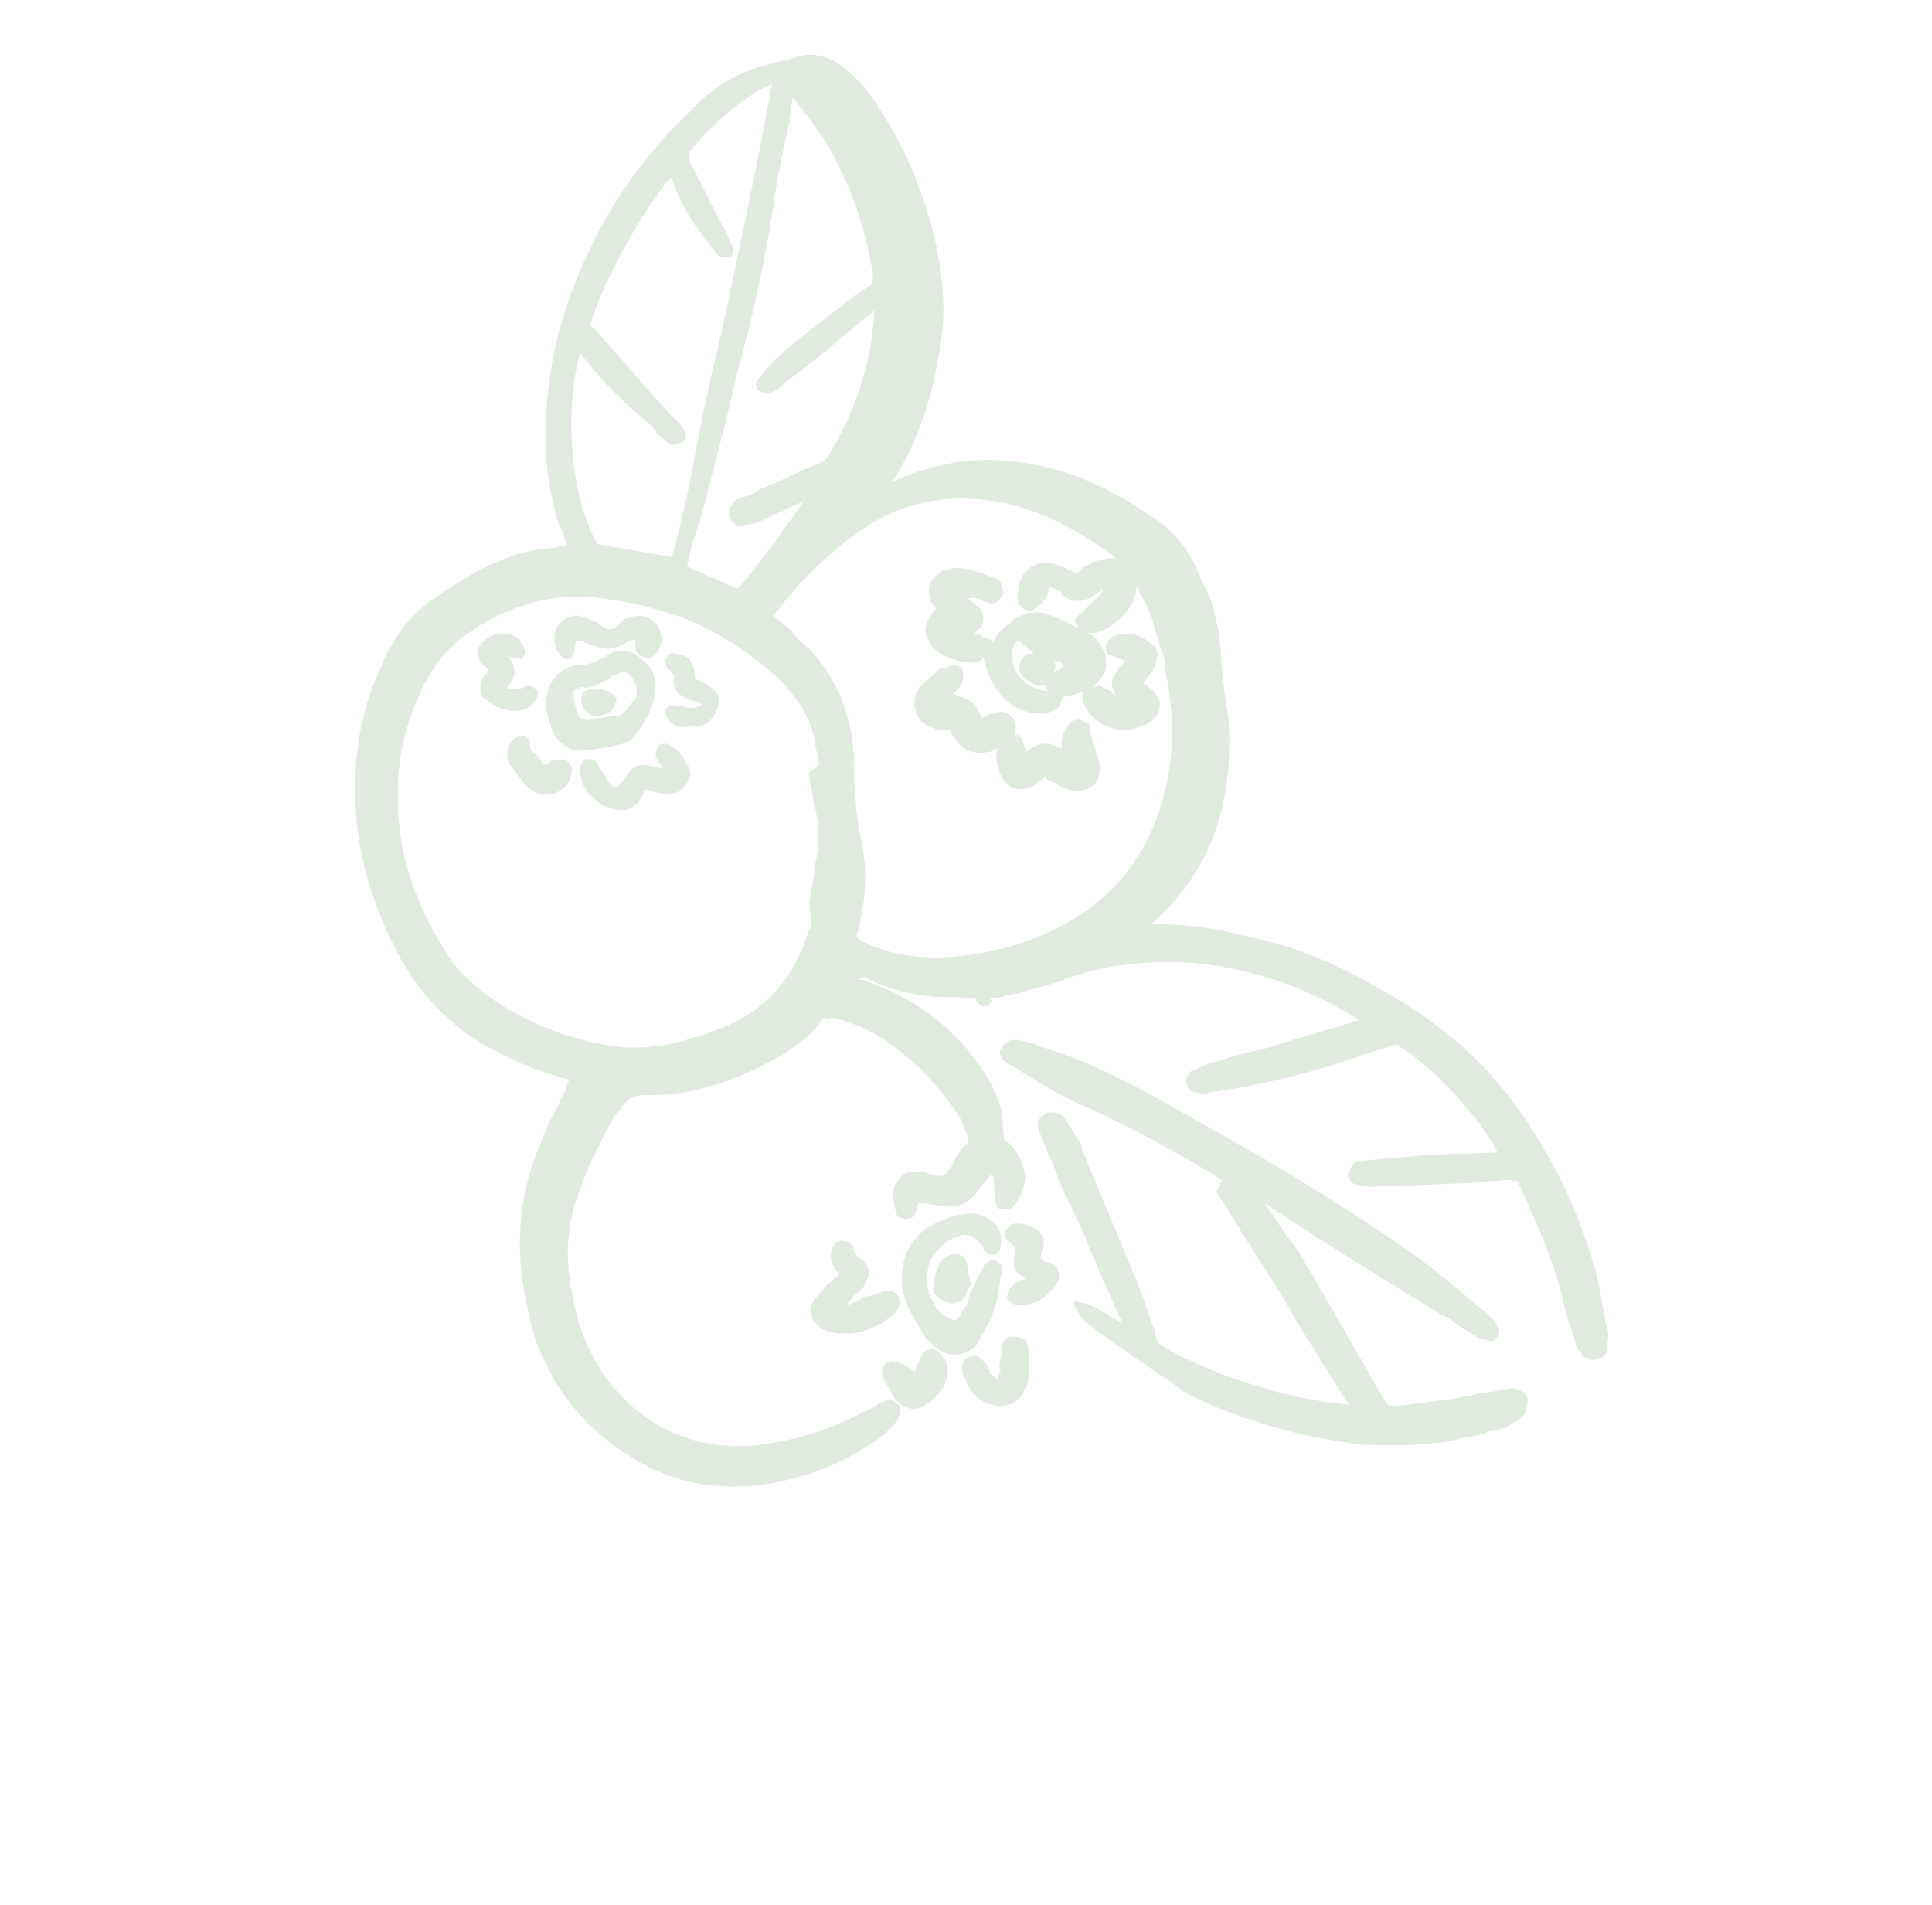 <svg width="212" height="209" viewBox="0 0 212 209" fill="none" xmlns="http://www.w3.org/2000/svg">
<g opacity="0.5">
<path d="M75.953 11.975C70.901 16.736 67.084 22.169 64.466 27.887C62.167 32.793 60.821 37.417 60.251 41.972C59.575 47.515 59.782 52 60.943 56.204C61.013 56.981 61.471 57.723 61.717 58.289C61.752 58.677 61.964 58.854 61.998 59.242L62.245 59.808C61.857 59.843 61.468 59.877 60.903 60.124C57.974 60.191 55.326 61.212 52.889 62.409C51.017 63.36 49.357 64.488 47.697 65.616C45.119 67.414 43.175 69.742 41.901 72.99C39.425 78.107 38.572 83.862 39.131 90.078C39.584 95.129 41.203 100.074 44.021 105.304C46.347 109.404 49.802 113.01 54.106 115.17C56.575 116.515 59.221 117.648 61.621 118.216C61.832 118.393 62.22 118.358 62.432 118.535L62.114 119.347C61.972 119.947 61.442 120.582 61.3 121.182C60.628 122.417 59.956 123.653 59.496 125.065C56.878 130.782 56.448 136.891 57.783 143.037C58.135 144.768 58.486 146.499 59.225 148.195C59.718 149.325 60.176 150.068 60.669 151.198C63.206 155.474 67.05 159.046 71.953 161.348C75.622 162.977 79.787 163.582 84.799 162.741C88.259 162.039 91.684 160.949 94.827 158.905C96.311 157.988 97.229 157.318 98.112 156.26C98.466 155.837 98.996 155.202 98.715 154.248C98.503 154.071 98.291 153.894 98.08 153.717C97.48 153.575 97.092 153.61 96.35 154.068C96.173 154.28 95.785 154.315 95.608 154.527C95.432 154.738 95.22 154.561 95.043 154.773C91.123 156.887 87.31 158.012 83.251 158.572C72.202 159.759 64.833 151.804 63.112 143.538C62.48 140.854 62.024 137.957 62.521 134.78C62.735 132.802 63.372 131.179 64.009 129.555C64.788 127.331 66.132 124.861 67.475 122.391C67.652 122.179 67.829 121.967 68.005 121.756C68.182 121.544 68.359 121.332 68.535 121.121C69.066 120.486 69.242 120.274 70.407 120.17C75.313 120.317 80.079 118.911 84.741 116.339C85.871 115.846 86.789 115.176 87.884 114.294C88.626 113.836 89.156 113.201 89.686 112.566C89.863 112.355 90.04 112.143 90.393 111.72C90.781 111.685 90.993 111.862 91.17 111.65C93.358 112.041 95.404 113.032 97.273 114.235C100.201 116.323 102.563 118.656 104.36 121.237C105.242 122.332 105.946 123.64 106.297 125.371C105.202 126.252 104.707 127.276 104.389 128.088C104.212 128.299 104.035 128.511 104.035 128.511C103.682 128.934 103.505 129.146 102.905 129.004C102.694 128.827 102.517 129.039 102.305 128.862C101.917 128.897 101.494 128.543 101.106 128.578C100.117 128.471 99.341 128.54 98.811 129.175C98.281 129.81 97.927 130.234 98.032 131.399C98.067 131.788 98.137 132.565 98.383 133.13C98.418 133.518 98.63 133.695 99.018 133.66C99.23 133.837 99.618 133.802 100.183 133.556L100.36 133.344L100.82 131.932C101.208 131.897 101.42 132.074 101.808 132.039C102.02 132.216 102.02 132.216 102.408 132.181C104.807 132.749 106.326 132.222 107.528 130.352C107.704 130.14 107.881 129.928 108.058 129.717C108.234 129.505 108.411 129.293 108.588 129.082C108.588 129.082 108.588 129.082 108.764 128.87L108.976 129.047C109.011 129.435 109.046 129.824 109.081 130.212L109.116 130.601L109.151 130.989C109.185 131.378 109.009 131.589 109.22 131.766C109.255 132.155 109.502 132.72 109.89 132.685C110.278 132.65 110.878 132.792 111.232 132.369C112.115 131.311 112.575 129.899 112.471 128.733C112.154 127.391 111.661 126.26 110.603 125.376C110.392 125.199 110.18 125.023 110.18 125.023C110.145 124.634 110.11 124.246 110.11 124.246C110.041 123.469 109.971 122.692 109.901 121.915C109.303 119.618 108.141 117.569 106.167 115.2C103.1 111.559 99.361 109.153 94.915 107.593C94.704 107.417 94.527 107.628 94.315 107.451L94.492 107.24C94.704 107.417 94.88 107.205 95.092 107.382C98.161 108.869 101.549 109.544 105.255 109.408L106.243 109.515C107.02 109.445 107.619 109.587 108.396 109.517C108.784 109.483 109.384 109.625 109.949 109.378C110.514 109.132 111.291 109.062 111.679 109.027C113.197 108.499 114.927 108.148 116.445 107.621C120.223 106.107 124.283 105.547 128.589 105.552C135.648 105.703 142.493 107.83 148.913 111.758C148.913 111.758 148.913 111.758 149.125 111.935C145.7 113.025 142.452 113.904 139.027 114.994L136.344 115.627C135.002 115.943 133.872 116.436 132.531 116.752C131.966 116.998 131.401 117.245 130.836 117.491C130.448 117.526 130.129 118.338 130.164 118.727C130.199 119.115 130.445 119.68 131.045 119.822C131.645 119.964 132.245 120.106 132.81 119.86C136.481 119.335 140.329 118.598 144.142 117.473C146.437 116.875 148.52 116.101 150.992 115.292L152.898 114.729C152.898 114.729 153.075 114.518 153.287 114.695C156.779 116.535 162.632 122.864 164.322 126.433C164.322 126.433 164.322 126.433 163.934 126.468L160.228 126.604C157.686 126.636 154.968 126.88 152.639 127.089C151.862 127.159 151.085 127.228 150.309 127.298L149.532 127.368C149.144 127.402 148.756 127.437 148.579 127.649C148.402 127.861 148.049 128.284 147.907 128.884C147.942 129.273 148.189 129.838 148.788 129.98C149.388 130.122 149.988 130.264 150.376 130.229L151.153 130.159C153.306 130.162 155.248 129.988 157.401 129.991C158.954 129.851 160.718 129.889 162.272 129.75C163.048 129.68 164.213 129.576 164.99 129.506C165.378 129.471 165.766 129.436 165.978 129.613L166.366 129.578C166.578 129.755 166.578 129.755 166.578 129.755C168.761 134.455 170.487 138.412 171.435 142.439C171.752 143.781 172.068 145.124 172.561 146.254L172.842 147.208C172.877 147.597 173.124 148.162 173.547 148.516C173.793 149.081 174.605 149.4 175.17 149.153C175.946 149.084 176.477 148.449 176.407 147.672C176.372 147.283 176.514 146.683 176.479 146.295C176.444 145.906 176.197 145.341 176.162 144.952C175.846 143.61 175.707 142.056 175.39 140.714C173.844 134.39 171.167 128.56 167.537 123.011C164.154 118.028 160.064 113.891 154.667 110.459C149.482 107.203 145.39 105.22 141.156 103.838C135.334 102.206 130.747 101.247 126.264 101.453C132.799 95.776 135.454 88.293 134.793 78.757C134.442 77.026 134.268 75.084 134.093 73.141C133.988 71.976 133.849 70.422 133.744 69.256C133.463 68.302 133.393 67.525 133.111 66.572C132.83 65.618 132.337 64.487 131.879 63.745L131.633 63.18C130.612 60.53 129.061 58.515 126.768 56.958C121.336 53.137 116.256 51.047 110.539 50.581C106.586 50.152 102.35 50.924 98.395 52.649C98.218 52.861 98.007 52.684 97.83 52.896C98.007 52.684 98.007 52.684 98.183 52.473C101.259 47.497 102.889 41.672 103.495 35.352C103.676 30.832 102.869 26.205 101.039 21.082C99.983 18.044 98.539 15.04 96.495 11.895C95.121 9.668 93.605 8.042 91.736 6.839C90.078 5.813 88.313 5.775 86.618 6.515C81.04 7.602 78.462 9.4 75.953 11.975ZM76.158 18.614C75.7 17.872 75.454 17.306 75.596 16.706C78.423 13.32 82.061 10.252 84.709 9.231C83.147 17.987 81.197 26.778 79.424 35.357C78.147 40.758 76.871 46.16 75.983 51.526C75.168 55.516 74.459 58.517 73.715 61.129L65.563 59.706C62.321 54.122 62.014 44.163 63.678 38.727C65.687 41.484 68.05 43.818 70.589 45.94C71.224 46.471 71.647 46.824 72.105 47.566C72.528 47.92 72.951 48.274 73.374 48.627C73.798 48.981 74.363 48.735 74.928 48.488C75.281 48.065 75.423 47.465 75 47.111C74.753 46.546 74.118 46.015 73.695 45.661C72.391 44.212 71.086 42.762 69.993 41.49C68.901 40.217 67.596 38.767 66.503 37.495C66.08 37.141 65.622 36.399 65.199 36.045L64.776 35.692C65.945 31.279 70.825 22.421 73.687 19.423C74.531 22.285 76.117 24.688 77.879 26.88C78.091 27.056 78.337 27.622 78.76 27.976C78.972 28.152 79.572 28.294 79.96 28.259C80.349 28.225 80.667 27.413 80.456 27.236C80.209 26.671 79.963 26.105 79.716 25.54C79.258 24.798 78.765 23.667 78.307 22.925C77.356 21.052 76.863 19.922 76.158 18.614ZM96.061 57.167C98.851 55.546 102.487 54.632 106.017 54.707C111.311 54.82 116.18 56.733 121.823 60.73C122.881 61.615 123.727 62.322 124.22 63.453C124.432 63.63 124.467 64.018 124.678 64.195L124.925 64.76C125.629 66.068 126.334 67.375 126.65 68.718C126.932 69.671 127.213 70.625 127.494 71.579L127.741 72.144C127.952 72.321 127.776 72.533 127.811 72.921C127.846 73.31 127.846 73.31 127.88 73.698C128.864 78.114 128.86 82.422 127.867 86.623C126.449 92.625 123.339 97.212 118.535 100.384C113.908 103.344 108.754 104.786 103.494 105.062C100.565 105.129 97.989 104.772 95.343 103.639L95.131 103.462C94.531 103.32 94.32 103.143 93.896 102.789C94.073 102.578 94.038 102.189 94.215 101.978C95.066 98.377 95.175 95.234 94.507 92.161C93.91 89.865 93.912 87.71 93.668 84.991C93.809 84.391 93.563 83.826 93.705 83.225L93.67 82.837C93.463 78.352 91.737 74.394 88.917 71.319C88.07 70.611 87.436 70.081 86.766 69.162L85.919 68.454C85.708 68.278 85.285 67.924 85.073 67.747L84.862 67.57C85.038 67.359 85.038 67.358 85.215 67.147C88.537 62.737 92.352 59.457 96.061 57.167ZM79.521 112.695C78.568 112.976 77.438 113.469 76.484 113.75C72.495 115.087 69.177 115.189 66.389 114.656C61.413 113.731 56.933 111.783 53.159 108.989C51.678 107.751 50.197 106.513 49.281 105.029C45.651 99.48 43.786 93.968 43.685 88.495C43.443 83.621 44.436 79.42 46.417 75.326C47.584 73.067 48.821 71.586 50.269 70.281C55.214 66.509 60.546 64.856 66.298 65.71C69.262 66.032 71.874 66.777 74.696 67.698C78.754 69.293 82.281 71.522 85.701 74.74C87.641 76.72 89.015 78.946 89.436 81.454C89.505 82.231 89.752 82.797 89.822 83.574L89.857 83.962L88.938 84.632C88.762 84.844 88.762 84.844 88.796 85.232L88.866 86.009C89.113 86.574 89.183 87.351 89.218 87.74C89.78 89.647 89.955 91.59 89.599 94.168C89.457 94.768 89.316 95.368 89.35 95.756C89.209 96.356 89.244 96.745 89.102 97.345C88.925 97.557 88.96 97.945 88.96 97.945C88.853 98.934 88.711 99.534 88.993 100.488C89.062 101.265 89.097 101.653 88.744 102.077C87.08 107.513 84.041 110.723 79.521 112.695ZM81.236 57.713C81.801 57.467 82.401 57.608 82.966 57.362C83.919 57.081 84.838 56.411 85.791 56.13C86.532 55.671 87.486 55.39 88.228 54.932C86.672 57.225 82.325 63.294 80.876 64.599L75.373 62.155C75.549 61.943 75.338 61.767 75.514 61.555C75.656 60.955 75.798 60.355 75.94 59.755C76.258 58.943 76.542 57.742 76.86 56.931C77.746 53.718 78.597 50.117 79.482 46.905L80.9 40.903C82.672 34.478 83.771 29.288 84.659 23.922C85.121 20.356 85.796 16.966 86.646 13.366L86.86 11.388C87.037 11.177 86.825 11 87.002 10.788C87.425 11.142 87.672 11.707 87.883 11.884C92.043 16.798 94.543 22.84 95.771 29.975C95.841 30.752 95.699 31.352 95.134 31.598C94.569 31.845 94.216 32.268 93.651 32.514C93.297 32.938 92.909 32.973 92.555 33.396C89.447 35.829 86.692 37.838 84.537 39.989C84.007 40.624 83.477 41.26 83.123 41.683C82.77 42.106 83.016 42.672 83.228 42.848C83.439 43.025 84.039 43.167 84.428 43.132C84.993 42.886 85.558 42.639 86.088 42.004C89.584 39.537 92.658 36.716 95.943 34.071C95.655 39.58 93.991 45.016 90.915 49.991C90.562 50.415 90.385 50.626 89.82 50.873C87.737 51.647 85.688 52.81 83.605 53.584C82.864 54.042 82.122 54.501 81.345 54.57C80.957 54.605 80.603 55.028 80.25 55.452C80.073 55.663 79.932 56.263 79.967 56.652C80.425 57.394 80.848 57.748 81.236 57.713Z" fill="#C2D6BF"/>
<path d="M119.441 145.339C119.017 144.985 118.806 144.808 118.348 144.066C118.136 143.889 118.101 143.501 117.89 143.324L117.855 142.935C118.031 142.724 118.031 142.724 118.243 142.9C119.619 142.973 120.466 143.68 121.7 144.353C122.124 144.706 122.723 144.848 123.147 145.202C122.935 145.025 123.112 144.814 122.9 144.637L121.914 142.375C120.47 139.372 119.414 136.334 117.97 133.33C117.019 131.457 116.28 129.761 115.506 127.677L114.273 124.85C114.238 124.462 114.027 124.285 113.992 123.897C113.745 123.331 113.887 122.731 114.452 122.485C114.982 121.85 115.582 121.992 116.393 122.31C116.817 122.664 117.028 122.841 117.275 123.406C117.733 124.148 118.191 124.891 118.649 125.633L118.684 126.021C120.444 130.367 122.416 134.89 124.176 139.235C124.916 140.931 125.69 143.016 126.253 144.923C126.711 145.666 126.781 146.443 127.062 147.396C129.143 148.776 131.578 149.733 134.224 150.866C139.481 152.744 143.68 153.738 148.021 154.132L145.977 150.987C144.356 148.195 142.559 145.615 141.149 143C139.529 140.208 137.731 137.628 135.899 134.659L133.609 130.949C133.397 130.772 133.574 130.56 133.574 130.56L134.069 129.537C133.857 129.36 133.857 129.36 133.646 129.183C127.649 125.609 122.922 123.096 118.442 121.148C116.607 120.333 114.949 119.307 113.503 118.458C113.08 118.104 112.269 117.785 111.845 117.431C111.422 117.078 110.822 116.936 110.399 116.582C109.764 116.052 109.518 115.486 109.871 115.063C110.013 114.463 110.755 114.005 111.743 114.112C112.343 114.254 112.943 114.396 113.542 114.538L113.754 114.715C118.976 116.204 123.703 118.718 127.407 120.735C131.534 123.106 136.473 125.797 141.023 128.521C147.443 132.449 152.839 135.881 157.459 139.383C158.94 140.621 160.21 141.682 161.691 142.92L163.172 144.158C163.595 144.511 164.019 144.865 164.265 145.43C164.688 145.784 164.547 146.384 164.37 146.596C164.228 147.196 163.451 147.266 163.24 147.089C162.64 146.947 162.04 146.805 161.617 146.451C160.982 145.921 160.382 145.779 159.748 145.248C159.324 144.895 158.901 144.541 158.09 144.222C151.67 140.294 145.039 136.189 138.796 132.05C139.042 132.615 139.677 133.146 139.924 133.711C140.84 135.195 141.933 136.468 142.849 137.952C144.928 141.486 147.006 145.02 148.873 148.377C149.79 149.862 150.741 151.735 151.657 153.219C151.868 153.396 151.903 153.784 152.115 153.961L152.327 154.138C152.538 154.315 152.715 154.103 152.926 154.28L154.48 154.141C156.033 154.001 157.762 153.65 159.316 153.511C160.092 153.441 160.657 153.195 161.434 153.125C161.999 152.879 162.775 152.809 163.163 152.774C164.328 152.67 165.282 152.389 166.058 152.319C166.658 152.461 167.258 152.603 167.504 153.168C167.751 153.734 167.609 154.334 167.291 155.145C166.937 155.569 166.761 155.78 166.196 156.027C165.277 156.697 164.324 156.978 163.159 157.083L162.982 157.294C162.029 157.575 160.864 157.68 159.911 157.961C156.063 158.698 152.534 158.623 149.393 158.513C142.864 157.728 136.442 155.954 130.304 152.98C126.742 150.362 123.426 148.31 119.441 145.339Z" fill="#C2D6BF"/>
<path d="M109.04 134.133C109.887 134.84 109.991 136.005 109.708 137.206C109.531 137.417 109.354 137.629 108.966 137.664C108.578 137.699 108.366 137.522 108.155 137.345C107.943 137.168 107.943 137.168 107.908 136.78L107.697 136.603C107.239 135.861 106.004 135.188 105.262 135.646C103.921 135.962 103.214 136.809 102.33 137.867C101.658 139.103 101.586 140.48 101.903 141.822C102.431 143.341 103.312 144.437 104.723 144.898C105.288 144.652 105.43 144.051 105.783 143.628C106.137 143.205 106.279 142.605 106.42 142.004C106.597 141.793 106.739 141.193 106.916 140.981C107.234 140.169 107.588 139.746 107.906 138.934C108.436 138.299 109.001 138.052 109.424 138.406C109.636 138.583 109.636 138.583 109.847 138.76L109.882 139.148C109.917 139.537 109.952 139.925 109.775 140.137C109.597 142.503 108.994 144.515 107.793 146.385C107.439 146.808 107.474 147.197 107.297 147.409C106.06 148.89 104.119 149.064 102.638 147.826C102.003 147.296 101.58 146.942 101.333 146.377C101.122 146.2 101.087 145.812 100.875 145.635C100.417 144.893 99.959 144.15 99.466 143.02C98.199 139.804 99.226 135.992 102.405 134.336C103.535 133.843 104.664 133.35 105.441 133.281C106.783 132.964 107.982 133.248 109.04 134.133Z" fill="#C2D6BF"/>
<path d="M93.889 141.954C93.713 142.166 93.536 142.377 93.359 142.589C93.183 142.801 93.183 142.801 93.006 143.012L92.829 143.224C93.218 143.189 93.394 142.977 93.782 142.943C93.959 142.731 94.347 142.696 94.524 142.484C94.701 142.273 95.089 142.238 95.477 142.203C96.042 141.957 96.431 141.922 96.996 141.675C97.772 141.606 98.372 141.748 98.619 142.313C98.865 142.878 98.723 143.479 98.193 144.113C96.745 145.418 95.05 146.158 93.497 146.297C92.332 146.402 91.344 146.294 90.532 145.975C89.932 145.833 89.686 145.268 89.263 144.914C89.051 144.738 89.228 144.526 89.016 144.349C88.77 143.784 88.911 143.184 89.442 142.549C89.795 142.125 90.325 141.49 90.678 141.067C91.032 140.644 91.597 140.397 91.95 139.974L92.127 139.762C91.915 139.585 91.704 139.409 91.457 138.843C90.999 138.101 91.106 137.112 91.636 136.477C91.813 136.266 92.378 136.019 92.589 136.196C92.978 136.161 93.189 136.338 93.401 136.515C93.612 136.692 93.612 136.692 93.647 137.08C93.682 137.469 93.894 137.646 94.317 137.999L94.528 138.176C95.375 138.883 95.656 139.837 94.95 140.684C94.808 141.284 94.454 141.707 93.889 141.954Z" fill="#C2D6BF"/>
<path d="M105.598 150.302C105.563 149.913 105.494 149.136 106.447 148.855C107.189 148.397 107.647 149.139 108.07 149.493C108.281 149.67 108.493 149.847 108.316 150.058C108.528 150.235 108.74 150.412 108.563 150.624C108.986 150.977 109.198 151.154 109.409 151.331C109.586 151.119 109.551 150.731 109.728 150.519C109.728 150.519 109.904 150.307 109.693 150.131L109.658 149.742C109.8 149.142 109.907 148.153 110.048 147.553C110.013 147.165 110.544 146.53 111.143 146.672C111.532 146.637 112.132 146.779 112.343 146.956C112.766 147.309 112.801 147.698 112.836 148.086C112.941 149.252 112.834 150.24 112.904 151.017C112.762 151.618 112.797 152.006 112.444 152.429C112.125 153.241 111.595 153.876 110.642 154.158C110.077 154.404 109.089 154.297 108.277 153.978C107.254 153.482 106.619 152.952 106.126 151.821C106.091 151.433 105.668 151.079 105.633 150.69C105.668 151.079 105.633 150.69 105.598 150.302Z" fill="#C2D6BF"/>
<path d="M111.436 136.854C111.013 136.501 110.801 136.324 110.59 136.147C110.167 135.793 110.132 135.405 110.308 135.193C110.274 134.805 110.839 134.558 111.015 134.347C111.969 134.065 112.78 134.384 113.803 134.88C114.226 135.234 114.473 135.799 114.543 136.576C114.577 136.964 114.224 137.388 114.259 137.776L114.082 137.988L114.294 138.165L114.505 138.341C114.717 138.518 114.717 138.518 115.105 138.484C115.917 138.802 116.163 139.368 116.198 139.756C116.233 140.145 116.268 140.533 115.561 141.38C114.854 142.227 113.759 143.108 112.206 143.247C111.818 143.282 111.218 143.14 111.006 142.963C110.795 142.786 110.795 142.786 110.583 142.61C110.583 142.61 110.372 142.433 110.548 142.221C110.479 141.444 111.044 141.198 111.397 140.774C111.574 140.563 111.785 140.739 111.962 140.528C112.139 140.316 112.35 140.493 112.527 140.281C111.081 139.432 111.046 139.043 111.436 136.854Z" fill="#C2D6BF"/>
<path d="M98.254 153.507C98.043 153.33 97.796 152.765 97.55 152.199C97.338 152.022 97.091 151.457 96.88 151.28C96.845 150.892 96.599 150.326 96.952 149.903C97.305 149.48 97.87 149.233 98.082 149.41C98.682 149.552 99.282 149.694 99.705 150.048C99.916 150.225 100.128 150.402 100.34 150.578C100.481 149.978 100.835 149.555 100.977 148.955C101.472 147.931 102.072 148.073 102.46 148.038C103.06 148.18 103.306 148.746 103.518 148.923C103.729 149.099 103.976 149.665 104.011 150.053C103.974 151.819 103.302 153.054 101.819 153.97C100.547 155.064 99.135 154.603 98.254 153.507Z" fill="#C2D6BF"/>
<path d="M106.03 142.039C105.711 142.851 104.758 143.132 104.158 142.99C103.558 142.848 103.135 142.495 102.712 142.141C102.5 141.964 102.5 141.964 102.465 141.575C102.254 141.399 102.431 141.187 102.431 141.187C102.537 140.198 102.644 139.21 103.351 138.363C103.704 137.94 104.446 137.482 105.046 137.624C105.646 137.766 106.069 138.119 106.139 138.896C106.209 139.673 106.455 140.239 106.525 141.016C106.348 141.227 106.172 141.439 106.03 142.039Z" fill="#C2D6BF"/>
<path d="M107.018 109.445C106.983 109.057 107.16 108.845 107.336 108.633C107.513 108.422 107.724 108.599 108.113 108.564C108.324 108.741 108.747 109.094 108.782 109.483C108.782 109.483 108.605 109.694 108.817 109.871C108.817 109.871 108.64 110.083 108.464 110.294C108.287 110.506 108.075 110.329 107.687 110.364C107.476 110.187 107.264 110.01 107.264 110.01C107.053 109.833 107.018 109.445 107.018 109.445Z" fill="#C2D6BF"/>
<path d="M70.634 72.568C69.541 71.296 67.953 71.047 66.47 71.963C66.293 72.174 65.905 72.209 65.728 72.421C65.163 72.668 64.598 72.914 63.821 72.984C62.445 72.911 61.527 73.581 60.82 74.428C60.113 75.274 59.829 76.475 59.934 77.64C60.004 78.417 60.25 78.983 60.532 79.936C60.743 80.113 60.778 80.502 60.778 80.502C61.483 81.809 62.718 82.482 63.882 82.377C65.824 82.203 67.165 81.887 68.507 81.571C68.684 81.359 69.072 81.324 69.072 81.324C69.99 80.655 71.864 77.549 71.76 76.384C72.22 74.972 71.903 73.629 70.634 72.568ZM67.067 74.259C67.244 74.047 67.244 74.047 67.632 74.013C68.374 73.554 68.974 73.696 69.432 74.439C69.89 75.181 69.925 75.569 69.818 76.558L69.465 76.981C69.111 77.405 68.758 77.828 68.581 78.04C68.404 78.251 68.228 78.463 67.84 78.498C67.451 78.533 67.063 78.567 66.675 78.602C66.11 78.849 65.51 78.707 64.945 78.953C63.78 79.058 63.568 78.881 63.287 77.927C63.04 77.362 62.971 76.585 62.936 76.196C62.901 75.808 63.078 75.596 63.466 75.561C63.642 75.35 64.031 75.315 64.242 75.492C65.019 75.422 66.149 74.929 67.067 74.259Z" fill="#C2D6BF"/>
<path d="M71.324 86.801C71.113 86.624 71.113 86.624 70.724 86.659C70.548 86.871 70.583 87.259 70.406 87.471C69.734 88.706 68.604 89.199 67.193 88.738C65.993 88.454 64.935 87.57 64.265 86.651C64.019 86.085 63.807 85.909 63.737 85.132C63.491 84.566 63.633 83.966 63.986 83.543C64.163 83.331 64.34 83.12 64.551 83.296C65.328 83.227 65.574 83.792 65.821 84.357L66.032 84.534C66.49 85.276 66.737 85.842 67.16 86.195C67.372 86.372 67.76 86.337 67.76 86.337C67.937 86.126 67.937 86.126 68.29 85.702C68.29 85.702 68.29 85.702 68.467 85.491L68.643 85.279C69.315 84.044 70.269 83.763 71.468 84.047C71.68 84.223 72.068 84.189 72.068 84.189C72.28 84.365 72.456 84.154 72.668 84.331C72.421 83.765 72.21 83.588 71.963 83.023C71.929 82.635 72.07 82.034 72.247 81.823C72.424 81.611 73.2 81.541 73.412 81.718C74.435 82.214 75.105 83.133 75.598 84.264C75.844 84.829 75.702 85.429 75.526 85.641C75.03 86.664 74.112 87.334 72.912 87.05C72.524 87.085 71.924 86.943 71.324 86.801Z" fill="#C2D6BF"/>
<path d="M70.175 71.826C69.964 71.649 69.752 71.473 69.717 71.084L69.682 70.696C69.859 70.484 69.647 70.307 69.647 70.307L69.436 70.13C69.259 70.342 68.871 70.377 68.871 70.377C67.776 71.258 66.611 71.363 65.2 70.902C64.6 70.76 64.177 70.406 63.577 70.264L63.188 70.299L62.94 71.888C62.94 71.888 62.763 72.099 62.586 72.311L62.198 72.346C61.598 72.204 61.563 71.815 61.14 71.462C60.894 70.896 60.859 70.508 60.824 70.119C60.754 69.342 61.072 68.531 61.814 68.072C62.556 67.614 63.121 67.368 63.932 67.687C64.744 68.005 65.344 68.147 65.767 68.501C66.825 69.385 67.39 69.139 68.097 68.292C68.273 68.081 68.45 67.869 68.838 67.834C69.403 67.588 70.18 67.518 70.78 67.66C71.38 67.802 72.014 68.332 72.261 68.898C72.966 70.205 72.505 71.617 71.198 72.322C70.987 72.145 70.599 72.18 70.175 71.826Z" fill="#C2D6BF"/>
<path d="M57.611 71.387C57.646 71.776 57.469 71.988 57.292 72.199C57.116 72.411 57.116 72.411 56.904 72.234L56.516 72.269C56.304 72.092 55.916 72.127 55.704 71.95L55.916 72.127C56.62 73.434 56.655 73.823 55.983 75.058C55.807 75.27 55.807 75.27 55.63 75.481C55.842 75.658 56.23 75.623 56.618 75.588L57.006 75.554C57.395 75.519 57.571 75.307 57.96 75.272C58.348 75.238 58.771 75.591 58.983 75.768C59.018 76.157 59.053 76.545 58.699 76.968C57.992 77.815 57.039 78.096 56.051 77.989C55.063 77.882 54.04 77.386 53.405 76.856C53.193 76.679 53.193 76.679 52.982 76.502C52.524 75.76 52.631 74.771 53.161 74.136C53.337 73.925 53.514 73.713 53.691 73.501C53.479 73.325 53.268 73.148 52.844 72.794C52.175 71.875 52.282 70.886 53.2 70.216C54.295 69.335 55.848 69.196 56.906 70.08C57.576 70.999 57.611 71.387 57.611 71.387Z" fill="#C2D6BF"/>
<path d="M73.132 78.61C72.921 78.433 72.921 78.433 73.132 78.61C72.886 78.045 73.062 77.833 73.062 77.833C73.062 77.833 73.062 77.833 73.239 77.621C73.416 77.41 73.416 77.41 73.804 77.375C74.192 77.34 74.404 77.517 74.792 77.482C75.604 77.801 76.38 77.731 77.122 77.273C76.522 77.131 76.31 76.954 75.71 76.812C74.088 76.174 73.806 75.221 73.948 74.621C74.09 74.02 73.667 73.667 73.243 73.313C73.032 73.136 72.962 72.359 73.139 72.147C73.316 71.936 73.669 71.513 73.88 71.689C75.257 71.762 75.892 72.292 76.208 73.635C76.243 74.023 76.278 74.412 76.278 74.412L76.489 74.588C77.089 74.73 77.301 74.907 77.724 75.261C78.959 75.933 79.24 76.887 78.568 78.122C78.073 79.146 77.155 79.816 76.166 79.709C75.002 79.813 73.837 79.917 73.132 78.61Z" fill="#C2D6BF"/>
<path d="M57.282 80.816C57.459 80.604 57.67 80.781 57.67 80.781C57.882 80.958 57.882 80.958 58.093 81.135L58.198 82.3L58.621 82.654C59.044 83.007 59.256 83.184 59.502 83.749C59.714 83.926 59.714 83.926 60.102 83.891L60.279 83.68C60.456 83.468 60.632 83.257 60.844 83.433C61.232 83.399 61.797 83.152 62.221 83.506C62.644 83.859 62.89 84.425 62.713 84.636C62.748 85.025 62.606 85.625 62.253 86.048C61.723 86.683 60.981 87.141 60.205 87.211C59.428 87.281 58.617 86.962 57.982 86.431C57.347 85.901 56.889 85.159 56.219 84.24C56.219 84.24 56.219 84.24 56.008 84.063C55.55 83.321 55.445 82.155 56.152 81.309C56.329 81.097 56.505 80.885 56.894 80.85C57.282 80.816 57.282 80.816 57.282 80.816Z" fill="#C2D6BF"/>
<path d="M111.885 80.811L112.096 80.988L112.624 82.507C114.073 81.202 115.272 81.486 116.507 82.159L116.472 81.77C116.402 80.993 116.721 80.182 117.428 79.335C117.781 78.912 118.558 78.842 118.981 79.196C119.581 79.338 119.616 79.726 119.65 80.115C119.72 80.892 120.002 81.846 120.248 82.411C120.283 82.799 120.495 82.976 120.53 83.365C120.811 84.319 120.704 85.307 120.174 85.942C119.644 86.577 118.691 86.859 117.702 86.751C117.103 86.609 116.503 86.467 116.079 86.114C115.656 85.76 115.268 85.795 114.845 85.441L114.633 85.264L114.457 85.476C114.28 85.688 113.715 85.934 113.538 86.146C112.796 86.604 112.02 86.674 111.42 86.531C110.82 86.389 110.185 85.859 109.939 85.294C109.692 84.728 109.446 84.163 109.376 83.386C109.06 82.044 109.978 81.374 111.285 80.669C111.673 80.634 111.673 80.634 111.885 80.811Z" fill="#C2D6BF"/>
<path d="M105.328 73.175C105.751 73.529 105.786 73.917 105.644 74.517C105.679 74.906 105.502 75.118 105.149 75.541C104.972 75.753 104.796 75.964 104.619 76.176C106.63 76.779 106.842 76.956 107.793 78.829C107.793 78.829 107.969 78.617 108.358 78.582C108.534 78.37 108.534 78.37 108.923 78.336C110.053 77.843 110.476 78.196 111.111 78.727C111.569 79.469 111.638 80.246 111.108 80.881C110.578 81.516 109.66 82.186 108.707 82.467C106.977 82.818 105.777 82.534 104.649 80.873C104.438 80.696 104.403 80.307 104.191 80.131L103.803 80.165C103.415 80.2 103.203 80.023 102.815 80.058C102.003 79.739 101.192 79.421 100.734 78.678C100.522 78.501 100.699 78.29 100.487 78.113C100.206 77.159 100.313 76.171 101.02 75.324C101.55 74.689 102.115 74.442 102.468 74.019L102.821 73.596C102.998 73.384 103.386 73.349 103.775 73.314C104.516 72.856 104.905 72.822 105.328 73.175Z" fill="#C2D6BF"/>
<path d="M103.786 62.544C102.833 62.825 102.303 63.46 101.984 64.272C101.843 64.872 101.912 65.649 102.371 66.391C102.582 66.568 102.582 66.568 102.794 66.745C102.617 66.956 102.44 67.168 102.264 67.38C101.557 68.226 101.273 69.427 101.943 70.346C102.155 70.522 102.189 70.911 102.401 71.088C103.671 72.149 105.294 72.786 106.847 72.647C107.058 72.824 107.235 72.612 107.8 72.366C107.8 72.366 107.8 72.366 107.977 72.154L108.011 72.543C108.293 73.496 108.574 74.45 109.032 75.192C109.702 76.112 110.372 77.031 111.606 77.703C112.418 78.022 113.229 78.341 114.006 78.271C114.606 78.413 115.171 78.167 115.736 77.92C116.301 77.674 116.442 77.073 116.584 76.473C117.361 76.404 118.314 76.122 118.879 75.876C118.702 76.088 118.737 76.476 118.772 76.865C118.984 77.041 118.807 77.253 119.019 77.43C119.723 78.737 120.57 79.445 121.981 79.906C123.392 80.366 124.734 80.05 126.041 79.346C126.782 78.888 127.312 78.252 127.242 77.475C127.384 76.875 126.926 76.133 126.291 75.603C126.08 75.426 125.657 75.072 125.445 74.895C125.798 74.472 125.975 74.26 126.329 73.837C126.682 73.414 126.824 72.814 126.966 72.213C127.107 71.613 126.861 71.048 126.438 70.694C125.168 69.633 123.968 69.349 122.627 69.665C121.674 69.947 121.143 70.582 121.425 71.535C121.636 71.712 121.46 71.924 121.848 71.889L123.471 72.527L123.294 72.739C123.118 72.95 123.118 72.95 122.941 73.162C121.881 74.432 121.739 75.032 122.443 76.339L122.232 76.163C122.02 75.986 122.02 75.986 121.809 75.809C121.597 75.632 120.997 75.49 120.786 75.313C120.574 75.136 120.397 75.348 120.009 75.383C120.186 75.171 120.539 74.748 120.716 74.536C121.423 73.69 121.529 72.701 121.248 71.747C120.755 70.617 120.297 69.874 119.274 69.379C119.486 69.555 119.662 69.344 119.874 69.521C121.992 69.135 124.535 66.949 124.714 64.583C124.821 63.594 124.54 62.64 123.905 62.11C123.059 61.402 122.247 61.084 121.294 61.365C120.517 61.435 119.952 61.681 119.211 62.139C118.823 62.174 118.469 62.597 118.292 62.809L118.116 63.021L117.904 62.844C117.481 62.49 117.093 62.525 116.881 62.348C115.858 61.852 114.447 61.392 112.963 62.308C111.692 63.401 111.62 64.778 111.724 65.944C111.759 66.332 111.759 66.332 111.971 66.509C112.182 66.686 112.182 66.686 112.394 66.863C112.606 67.04 113.205 67.181 113.559 66.758C113.736 66.546 114.689 66.265 114.972 65.065C115.149 64.853 114.937 64.676 115.114 64.465C115.291 64.253 115.502 64.43 115.714 64.607C115.926 64.784 116.526 64.926 116.56 65.314C117.407 66.022 118.395 66.129 119.525 65.636C119.702 65.424 120.09 65.389 120.267 65.177C120.443 64.966 120.832 64.931 121.008 64.719C120.866 65.32 120.125 65.778 118.146 67.717C117.97 67.929 117.97 67.929 118.004 68.318C118.216 68.494 118.251 68.883 118.463 69.06C118.039 68.706 117.439 68.564 117.016 68.21L116.205 67.892L115.851 68.315L116.205 67.892C114.159 66.9 112.394 66.863 110.769 68.379C109.85 69.049 109.32 69.684 109.002 70.496C108.79 70.319 108.79 70.319 108.79 70.319C108.579 70.142 108.367 69.965 107.979 70L107.767 69.823C107.556 69.646 107.167 69.681 106.956 69.504L107.132 69.293C108.051 68.623 108.158 67.634 107.488 66.715C107.276 66.538 107.065 66.362 106.853 66.185C106.642 66.008 106.642 66.008 106.43 65.831L106.218 65.654C106.607 65.619 106.607 65.619 106.995 65.585C107.207 65.761 107.595 65.727 107.807 65.903C108.018 66.08 108.406 66.045 108.618 66.222C109.006 66.187 109.395 66.153 109.571 65.941C109.925 65.518 110.101 65.306 110.066 64.918C109.997 64.141 109.75 63.575 109.15 63.433C106.716 62.477 105.305 62.016 103.786 62.544ZM115.635 72.446C115.847 72.623 116.235 72.588 116.447 72.765L116.658 72.942C116.658 72.942 116.693 73.331 116.305 73.365C116.128 73.577 115.74 73.612 115.563 73.823C115.917 73.4 115.882 73.012 115.635 72.446ZM114.715 75.27L114.961 75.836C113.973 75.728 113.162 75.41 112.527 74.879C111.681 74.172 111.011 73.253 111.083 71.876C111.013 71.099 111.366 70.675 111.72 70.252L113.413 71.667C113.413 71.667 113.236 71.878 113.024 71.701C112.636 71.736 112.459 71.948 112.106 72.371C111.753 72.795 111.822 73.572 112.069 74.137C112.28 74.314 112.492 74.491 112.704 74.667C113.338 75.198 114.115 75.128 114.715 75.27C114.715 75.27 114.503 75.093 114.715 75.27Z" fill="#C2D6BF"/>
<path d="M65.617 75.564C66.005 75.529 66.005 75.529 66.005 75.529L66.216 75.706C66.428 75.883 66.605 75.671 66.816 75.848C67.028 76.025 67.239 76.201 67.451 76.378C67.662 76.555 67.697 76.943 67.52 77.155C67.379 77.755 66.849 78.39 66.072 78.459C65.507 78.706 64.908 78.564 64.485 78.21C64.273 78.033 64.273 78.033 64.062 77.857C63.85 77.68 63.815 77.291 63.78 76.903C63.711 76.126 64.064 75.703 64.84 75.633C65.44 75.775 65.617 75.564 65.617 75.564Z" fill="#C2D6BF"/>
</g>
</svg>
